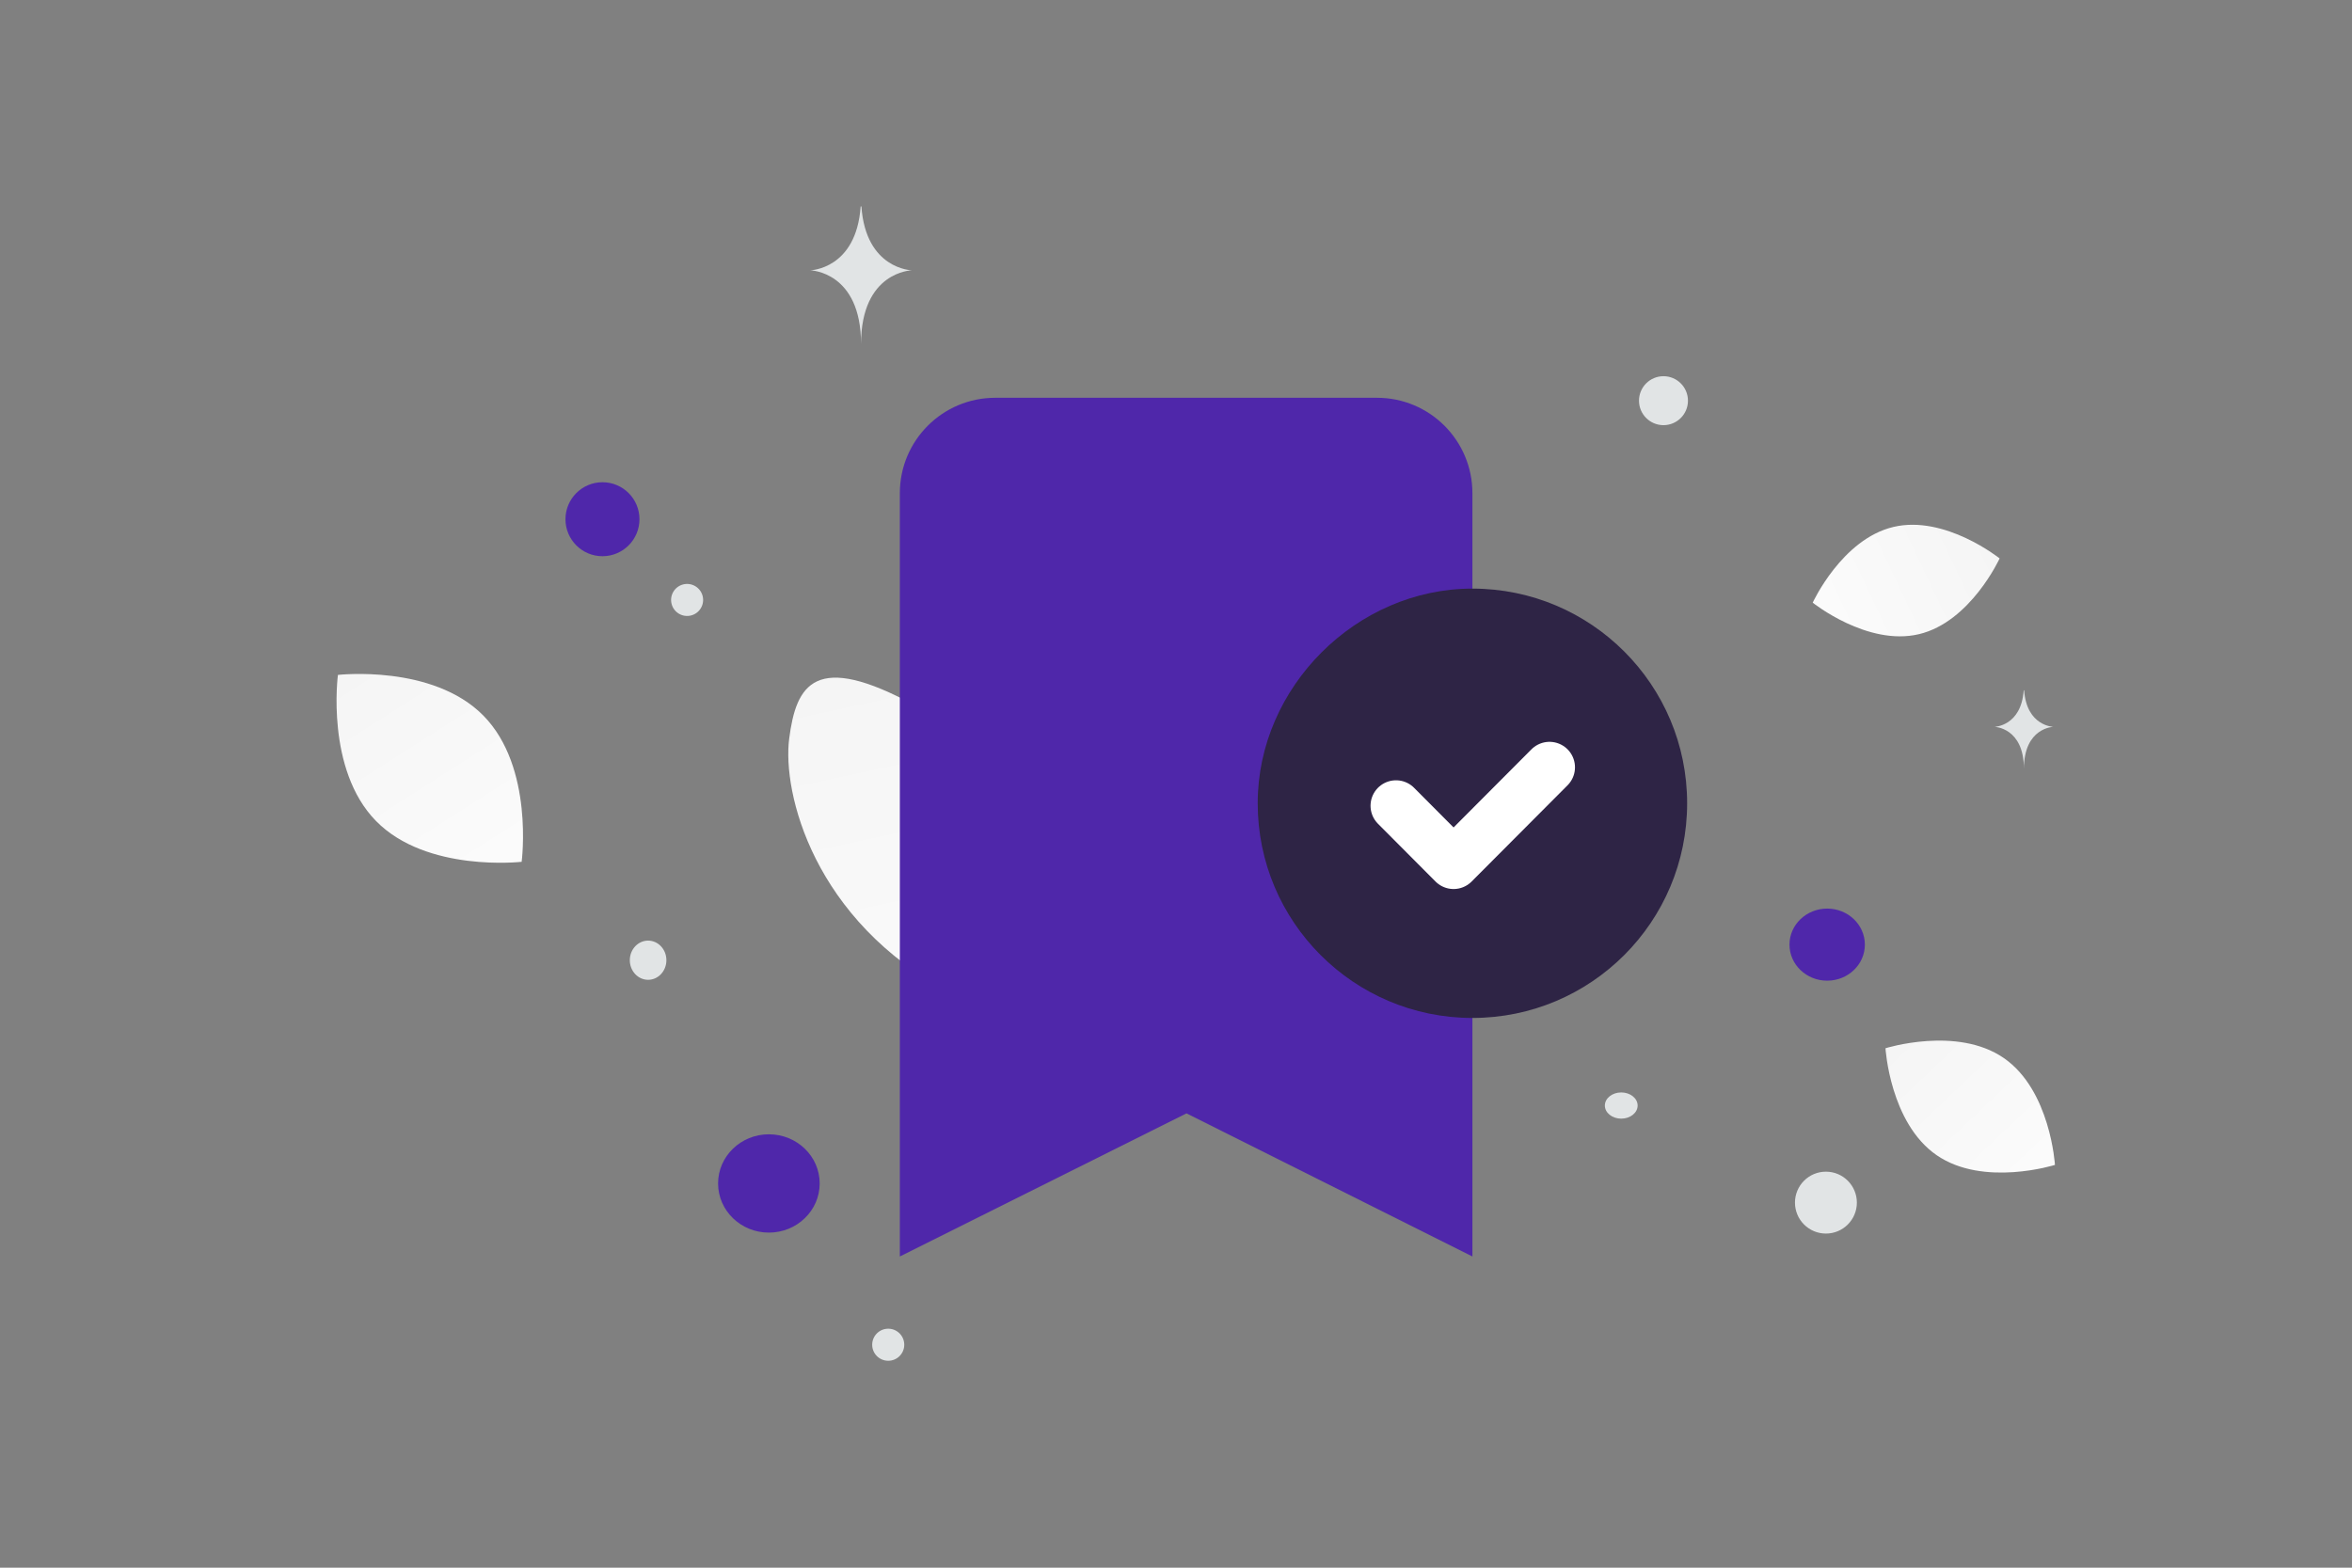 <svg width="900" height="600" viewBox="0 0 900 600" fill="none" xmlns="http://www.w3.org/2000/svg">
<rect x="0" y="0" width="900" height="600" fill="#808080" stroke="none"/>
<g clip-path="url(#clip0_1235_22552)">
<path d="M444.249 371.066C416.347 332.032 387.772 290.546 350.362 270.112C311.775 249.025 304.658 262.021 301.987 282.683C299.316 303.345 311.221 352.3 363.882 380.154C416.557 408.016 470.356 407.598 444.249 371.066Z" fill="url(#paint0_linear_1235_22552)"/>
<path fill-rule="evenodd" clip-rule="evenodd" d="M563.424 389.601V480.892L454.02 426.117L344.324 480.892V188.759C344.324 168.584 360.665 152.242 380.84 152.242H526.907C547.082 152.242 563.424 168.584 563.424 188.759V225.276" fill="#4F27AA"/>
<path fill-rule="evenodd" clip-rule="evenodd" d="M563.424 389.602C518.052 389.602 481.262 352.811 481.262 307.439C481.262 262.998 519.057 225.24 563.479 225.277C608.833 225.313 645.587 262.085 645.587 307.439C645.587 352.811 608.815 389.602 563.424 389.602Z" fill="#2E2445"/>
<path d="M592.923 293.67L556.215 330.504L534.189 308.389" stroke="white" stroke-width="19.5" stroke-linecap="round" stroke-linejoin="round"/>
<path d="M734.273 242.723C714.527 247.401 693.643 230.655 693.643 230.655C693.643 230.655 704.787 206.334 724.54 201.671C744.285 196.993 765.163 213.725 765.163 213.725C765.163 213.725 754.018 238.046 734.273 242.723Z" fill="url(#paint1_linear_1235_22552)"/>
<path d="M741.081 442.134C758.983 454.465 786.333 445.846 786.333 445.846C786.333 445.846 784.639 417.237 766.725 404.919C748.823 392.588 721.486 401.195 721.486 401.195C721.486 401.195 723.18 429.804 741.081 442.134Z" fill="url(#paint2_linear_1235_22552)"/>
<path d="M143.913 314.25C163.32 334.003 199.612 329.838 199.612 329.838C199.612 329.838 204.414 293.648 184.989 273.907C165.581 254.154 129.308 258.307 129.308 258.307C129.308 258.307 124.505 294.497 143.913 314.25Z" fill="url(#paint3_linear_1235_22552)"/>
<path d="M699.174 347.742C691.208 347.742 684.751 353.919 684.751 361.538C684.751 369.157 691.208 375.334 699.174 375.334C707.14 375.334 713.597 369.157 713.597 361.538C713.597 353.919 707.14 347.742 699.174 347.742Z" fill="#4F27AA"/>
<path d="M294.216 434.128C283.48 434.128 274.776 442.551 274.776 452.941C274.776 463.331 283.48 471.754 294.216 471.754C304.952 471.754 313.656 463.331 313.656 452.941C313.656 442.551 304.952 434.128 294.216 434.128Z" fill="#4F27AA"/>
<path d="M230.537 212.88C222.718 212.88 216.38 206.542 216.38 198.723C216.38 190.905 222.718 184.566 230.537 184.566C238.356 184.566 244.694 190.905 244.694 198.723C244.694 206.542 238.356 212.88 230.537 212.88Z" fill="#4F27AA"/>
<path d="M698.694 472.122C692.153 472.122 686.85 466.819 686.85 460.278C686.85 453.736 692.153 448.434 698.694 448.434C705.235 448.434 710.538 453.736 710.538 460.278C710.538 466.819 705.235 472.122 698.694 472.122Z" fill="#E1E4E5"/>
<path d="M248 375C244.134 375 241 371.642 241 367.5C241 363.358 244.134 360 248 360C251.866 360 255 363.358 255 367.5C255 371.642 251.866 375 248 375Z" fill="#E1E4E5"/>
<path d="M339.883 520.809C336.493 520.809 333.745 518.061 333.745 514.671C333.745 511.281 336.493 508.533 339.883 508.533C343.273 508.533 346.021 511.281 346.021 514.671C346.021 518.061 343.273 520.809 339.883 520.809Z" fill="#E1E4E5"/>
<path d="M636.535 162.722C631.361 162.722 627.167 158.528 627.167 153.354C627.167 148.181 631.361 143.986 636.535 143.986C641.709 143.986 645.903 148.181 645.903 153.354C645.903 158.528 641.709 162.722 636.535 162.722Z" fill="#E1E4E5"/>
<path d="M268.843 228.03C269.719 231.299 267.779 234.66 264.51 235.536C261.241 236.411 257.881 234.471 257.005 231.202C256.129 227.933 258.069 224.573 261.338 223.697C264.607 222.821 267.967 224.761 268.843 228.03Z" fill="#E1E4E5"/>
<path d="M620.373 428.141C616.91 428.141 614.102 425.895 614.102 423.124C614.102 420.354 616.91 418.107 620.373 418.107C623.836 418.107 626.644 420.354 626.644 423.124C626.644 425.895 623.836 428.141 620.373 428.141Z" fill="#E1E4E5"/>
<path d="M774.377 264.202H774.541C775.513 277.966 785.749 278.178 785.749 278.178C785.749 278.178 774.461 278.398 774.461 294.302C774.461 278.398 763.174 278.178 763.174 278.178C763.174 278.178 773.406 277.966 774.377 264.202ZM329.336 79H329.619C331.292 103.087 348.921 103.458 348.921 103.458C348.921 103.458 329.481 103.843 329.481 131.675C329.481 103.843 310.041 103.458 310.041 103.458C310.041 103.458 327.663 103.087 329.336 79Z" fill="#E1E4E5"/>
</g>
<defs>
<linearGradient id="paint0_linear_1235_22552" x1="413.094" y1="499.205" x2="321.551" y2="75.868" gradientUnits="userSpaceOnUse">
<stop stop-color="white"/>
<stop offset="1" stop-color="#EEEEEE"/>
</linearGradient>
<linearGradient id="paint1_linear_1235_22552" x1="659.915" y1="254.354" x2="832.769" y2="172.692" gradientUnits="userSpaceOnUse">
<stop stop-color="white"/>
<stop offset="1" stop-color="#EEEEEE"/>
</linearGradient>
<linearGradient id="paint2_linear_1235_22552" x1="810.817" y1="482.593" x2="669.898" y2="333.997" gradientUnits="userSpaceOnUse">
<stop stop-color="white"/>
<stop offset="1" stop-color="#EEEEEE"/>
</linearGradient>
<linearGradient id="paint3_linear_1235_22552" x1="221.345" y1="381.722" x2="81.04" y2="161.781" gradientUnits="userSpaceOnUse">
<stop stop-color="white"/>
<stop offset="1" stop-color="#EEEEEE"/>
</linearGradient>
<clipPath id="clip0_1235_22552">
<rect width="900" height="600" fill="white"/>
</clipPath>
</defs>
</svg>
